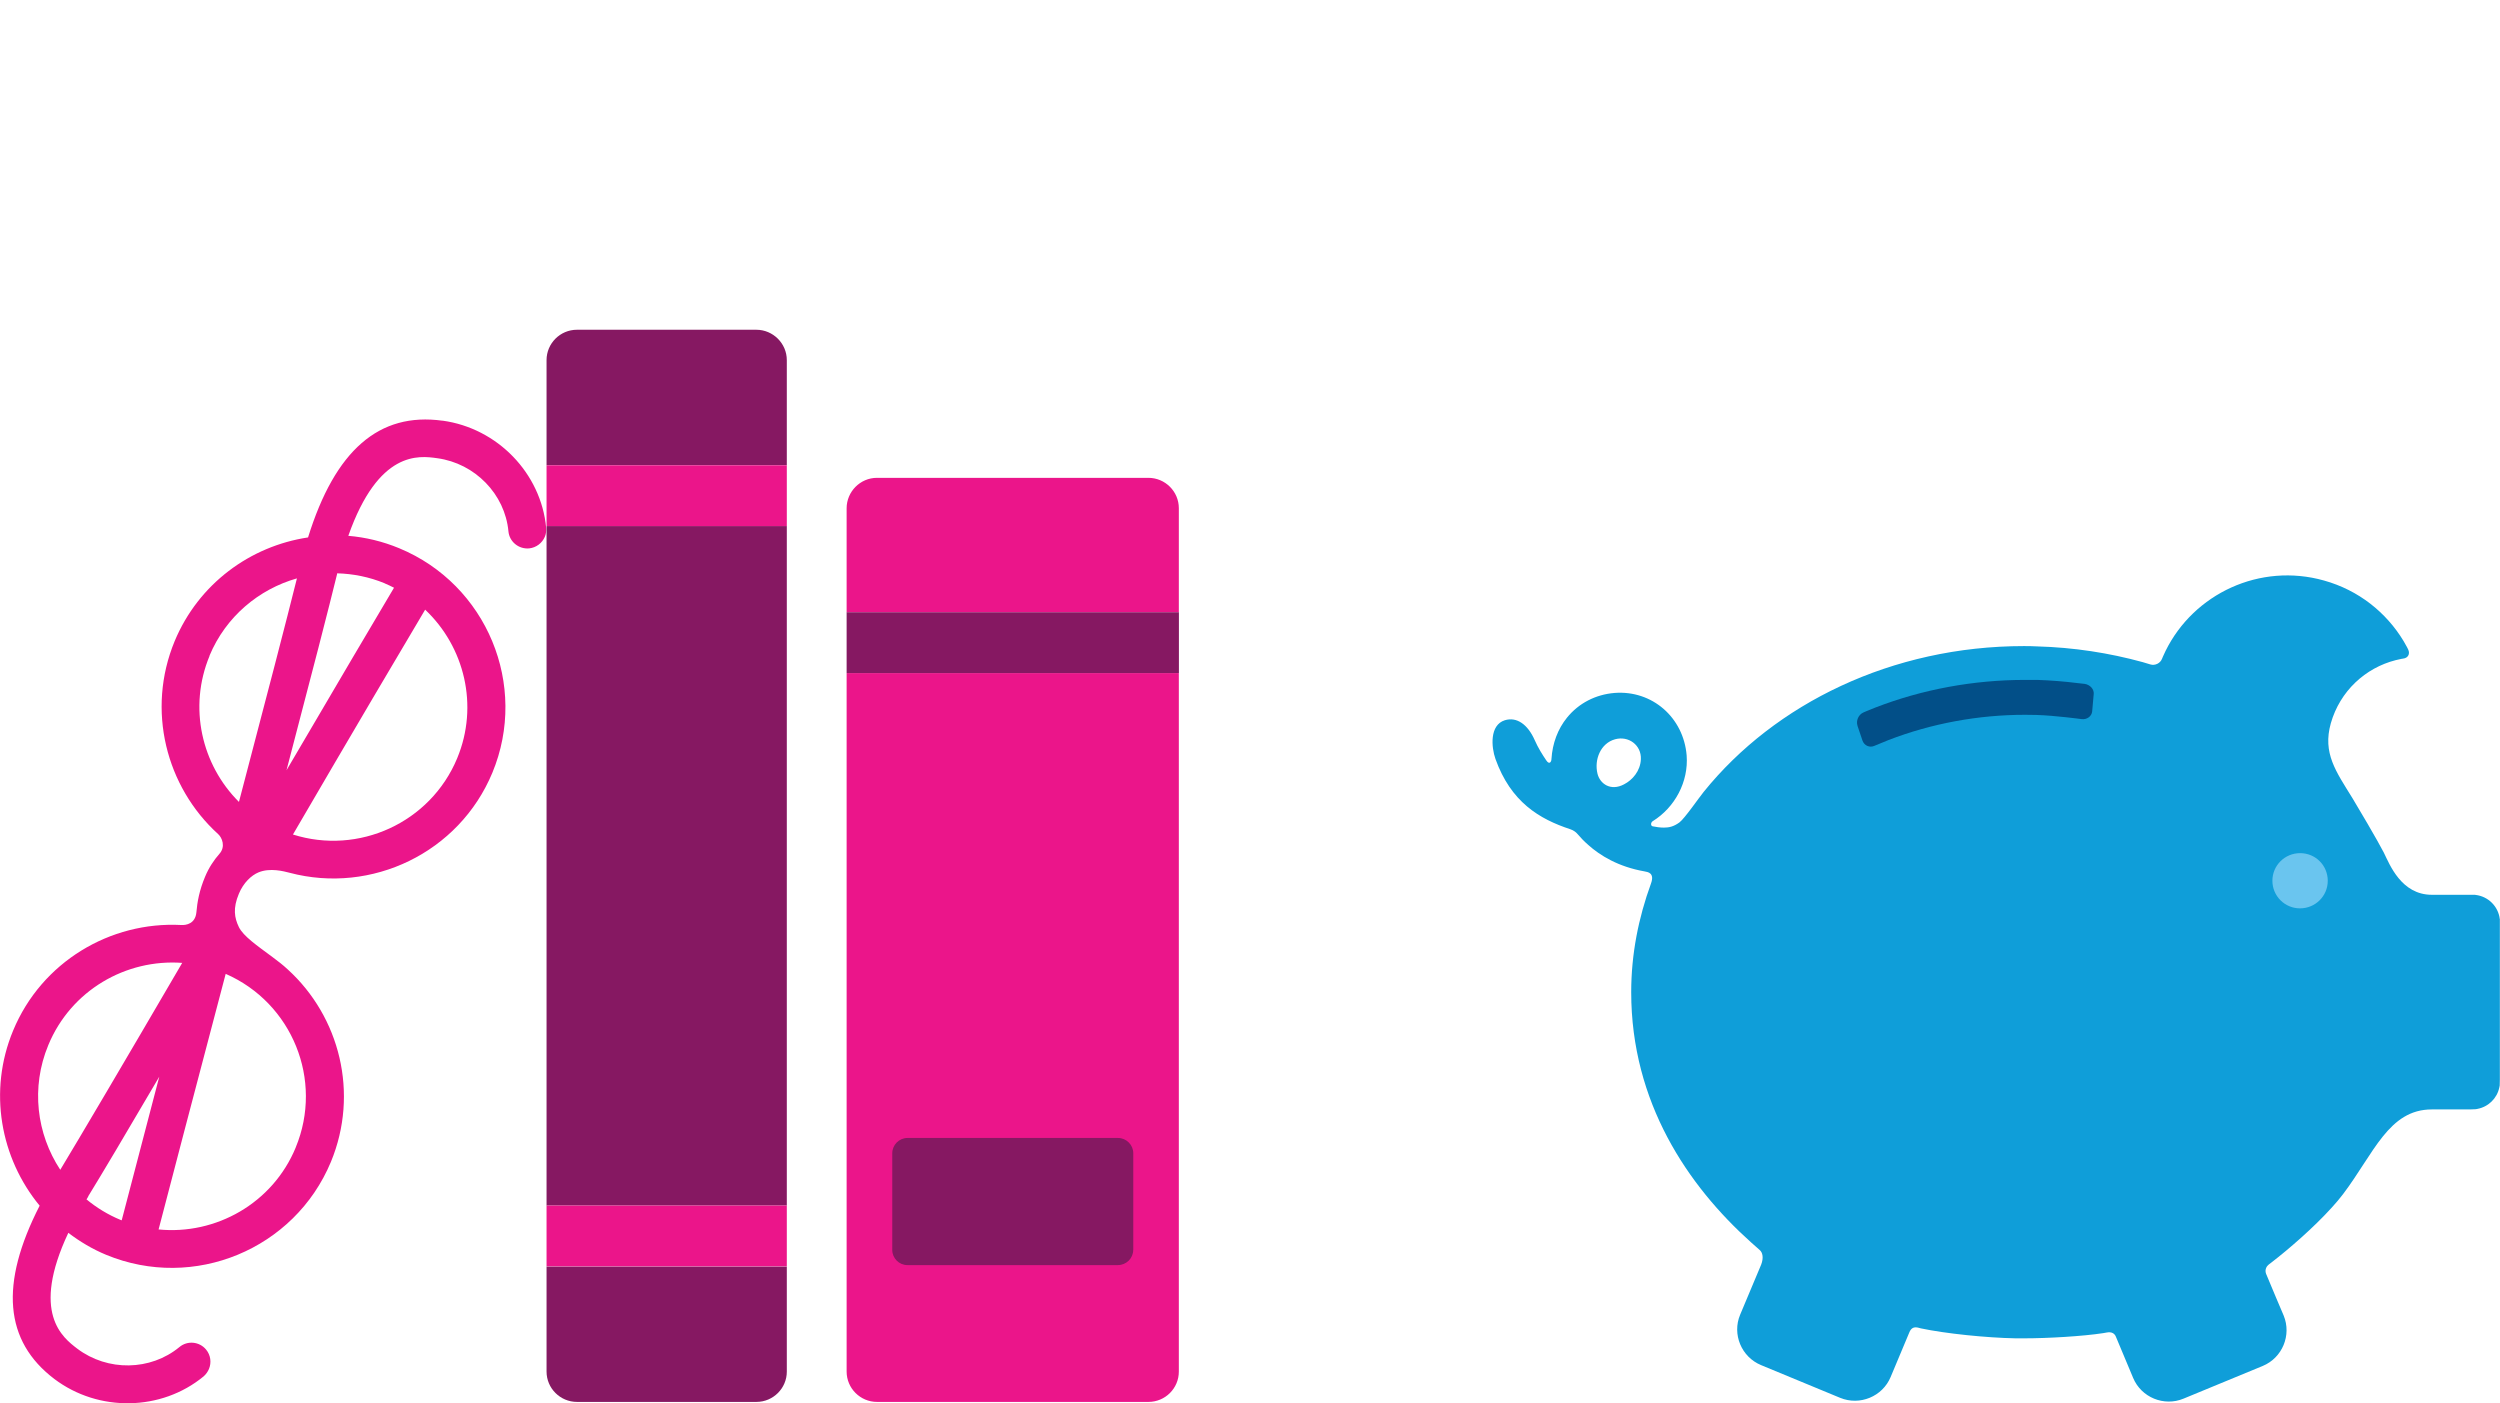 <svg viewBox="0 0 326 183" xmlns="http://www.w3.org/2000/svg" fill-rule="evenodd" clip-rule="evenodd" stroke-linejoin="round" stroke-miterlimit="1.41"><g fill-rule="nonzero"><path d="M211.77 102.28c-1.74.92-3.14-.07-3.46-1.4-.44-1.82.4-3.96 2.3-4.48 1.75-.48 3.44.76 3.36 2.6-.06 1.53-1.1 2.72-2.2 3.28zM326 119.98l-.03-.15c-.2-1.64-1.5-2.93-3.13-3.13l-.14-.02h-5.59c-3.98 0-5.5-3.95-6.25-5.48-.75-1.48-3.57-6.26-4.1-7.12-2.14-3.47-3.92-5.87-2.82-9.77 1.2-4.2 4.5-7.22 8.47-8.23.7-.17.96-.2.96-.2.63-.07.93-.6.66-1.18 0-.02-.2-.42-.6-1.1-2.25-3.73-5.86-6.64-10.38-7.9-8.34-2.35-16.97 1.7-20.66 9.18-.33.68-.46 1.02-.46 1.02-.23.6-.92.93-1.53.74l-1-.3c-4.37-1.2-9-1.92-13.77-2.05-.56-.03-1.12-.04-1.7-.04-17.22 0-32.47 7.5-41.76 19-.6.73-2.5 3.5-3.18 4-.76.55-1.36.67-2.02.67-.5 0-.98-.07-1.47-.17-.27-.06-.26-.5.02-.67 2.9-1.8 4.68-5.15 4.42-8.57-.4-4.95-4.5-8.53-9.4-8.15-2.46.2-4.67 1.33-6.2 3.22-1.2 1.48-1.9 3.34-2.03 5.4 0 .32-.25.82-.68.17-.5-.75-1.05-1.6-1.5-2.63-.9-2.04-2.33-3.08-3.9-2.6-2 .63-1.77 3.5-1.22 5.05 2 5.6 5.7 7.83 9.78 9.17.42.14.72.4.83.52.46.54.96 1.06 1.5 1.53 1.52 1.36 3.9 2.84 7.33 3.44.44.08 1.34.2.84 1.58-1.63 4.47-2.58 9.22-2.58 14.17 0 14.38 7.4 25.24 15.6 32.6l1.15 1.02c.4.33.53 1.04.2 1.9l-2.75 6.55c-1.06 2.54.17 5.5 2.73 6.56l10.32 4.27c2.56 1.05 5.52-.17 6.58-2.72l2.43-5.8c.24-.6.6-.75 1.13-.64l.38.1c3.2.68 8.55 1.23 12.36 1.3h1.1c3.1 0 7.68-.27 10.33-.68l.45-.08c.65-.13 1.03.15 1.18.52l2.26 5.4c1.06 2.54 4.02 3.77 6.58 2.7l10.32-4.26c2.56-1.06 3.78-4.02 2.73-6.57 0 0-1.86-4.36-2.3-5.46-.2-.56.1-1 .36-1.2.02-.03.1-.07.33-.25 2.24-1.72 5.52-4.56 7.88-7.17.55-.6 1.05-1.2 1.47-1.75 4.04-5.35 5.96-11.05 11.58-11.05h4.1c.65 0 1.38 0 1.63-.03l.22-.04c1.43-.27 2.56-1.38 2.85-2.8l.05-.24.02-.8v-19.38-1.47z" fill="#0f9ed9"/><path d="M296.32 114.85c0 2 1.62 3.6 3.6 3.6 2 0 3.62-1.6 3.62-3.6s-1.6-3.6-3.6-3.6-3.62 1.6-3.62 3.6z" fill="#6ac5ef"/><path d="M242.22 94.64c-.22-.67.13-1.46.78-1.74 0 0 .63-.28 1.56-.64 6.13-2.37 12.8-3.6 19.5-3.6h1.6c1.78.06 3.54.2 5.3.42l.9.1c.7.12 1.22.7 1.16 1.32l-.2 2.27c-.07.65-.7 1.1-1.4 1 0 0-3.47-.47-5.88-.54l-1.47-.02c-6.13 0-12.23 1.14-17.83 3.3-1 .4-1.8.74-1.8.74-.64.3-1.36-.03-1.58-.7l-.64-1.9z" fill="#024f88"/></g><g fill-rule="nonzero"><path d="M50.16 76.07c.42.17.82.37 1.22.57-2.16 3.64-7.57 12.78-14.02 23.8 3.35-12.75 5.56-21.34 6.6-25.6v-.08c2.1.06 4.18.47 6.2 1.3zm9.46 22.8c-3.5 8.43-12.88 12.66-21.42 9.95 7.7-13.22 14.55-24.8 17.24-29.32 5.12 4.83 7.03 12.5 4.18 19.37zM27.32 85.5c2.13-5.1 6.44-8.67 11.4-10.08-1.33 5.35-3.87 15.12-7.56 29.15-4.87-4.85-6.62-12.33-3.83-19.05zm11.24 64.14c-3 7.27-10.42 11.42-17.88 10.68 1.32-5.1 4.8-18.35 8.75-33.33 8.68 3.8 12.77 13.86 9.13 22.64zM11.5 156c1.77-2.88 4.83-8.03 9.27-15.6l-4.9 18.73-.14-.05c-1.65-.68-3.14-1.6-4.45-2.68.1-.13.15-.26.24-.4zM6.3 136.28c2.95-7.14 10.13-11.26 17.46-10.72-7.93 13.58-13.16 22.44-15.9 26.98-3.08-4.67-3.86-10.73-1.56-16.26zm51.4-81.42c-8.26-1.14-14 3.85-17.53 15.22-7.52 1.13-14.28 6.03-17.4 13.54-3.7 8.96-1.13 18.97 5.68 25.15.5.45 1 1.62.17 2.56-.7.8-1.37 1.77-1.88 3-.74 1.76-1.02 3.3-1.13 4.64-.14 1.46-1.3 1.7-2 1.65-9.2-.48-18.17 4.78-21.9 13.77-3.28 7.9-1.65 16.64 3.46 22.83-5.24 10.23-4.6 17.65 1.92 22.6 5.77 4.35 13.95 4.2 19.46-.34.32-.28.55-.62.7-.97.34-.82.23-1.8-.38-2.53-.87-1.05-2.43-1.2-3.48-.32-3.76 3.1-9.35 3.2-13.32.2-1.9-1.45-6.08-4.63-1.16-15.1 1.5 1.14 3.13 2.12 4.94 2.87 11.42 4.72 24.56-.72 29.3-12.12 3.7-8.95 1.15-18.93-5.63-25.1-.62-.58-1.3-1.1-2-1.62-1.98-1.47-3.78-2.7-4.37-3.9-.58-1.2-.8-2.45 0-4.35.6-1.45 1.64-2.4 2.55-2.78 1.5-.63 3.3-.15 4.07.05 10.67 2.83 22.1-2.6 26.44-13.06 4.72-11.4-.73-24.53-12.15-29.26-2.17-.9-4.4-1.43-6.64-1.62 3.94-11.16 9.2-10.46 11.6-10.12 4.93.67 8.83 4.7 9.28 9.53.12 1.35 1.33 2.35 2.7 2.23.93-.1 1.7-.7 2.05-1.52.15-.35.2-.75.17-1.16-.66-7.1-6.34-13-13.52-13.98zM110.4 178.85c0 2.18 1.78 3.96 3.96 3.96h35.4c2.18 0 3.96-1.77 3.96-3.95V87.77H110.4v91.08zM153.72 66.27c0-2.18-1.78-3.96-3.97-3.96h-35.4c-2.17 0-3.95 1.8-3.95 3.97v13.57h43.32V66.27z" fill="#eb158a"/><path fill="#861862" d="M110.4 79.84h43.33v7.93H110.4zM102.6 46.96c0-2.18-1.8-3.96-3.97-3.96h-23.4c-2.18 0-3.96 1.78-3.96 3.96v13.7h31.33v-13.7zM71.27 178.85c0 2.18 1.78 3.96 3.97 3.96h23.4c2.17 0 3.96-1.77 3.96-3.95v-13.7H71.27v13.7zM71.27 68.6h31.33v88.6H71.27z"/><path fill="#eb158a" d="M71.27 60.67h31.33v7.93H71.27zM71.27 157.2h31.33v7.93H71.27z"/><path d="M147.77 163c0 1.08-.9 1.97-2 1.97h-27.44c-1.1 0-1.98-.9-1.98-1.98v-12.6c0-1.1.9-2 1.98-2h27.45c1.1 0 2 .9 2 2V163z" fill="#861862"/></g></svg>